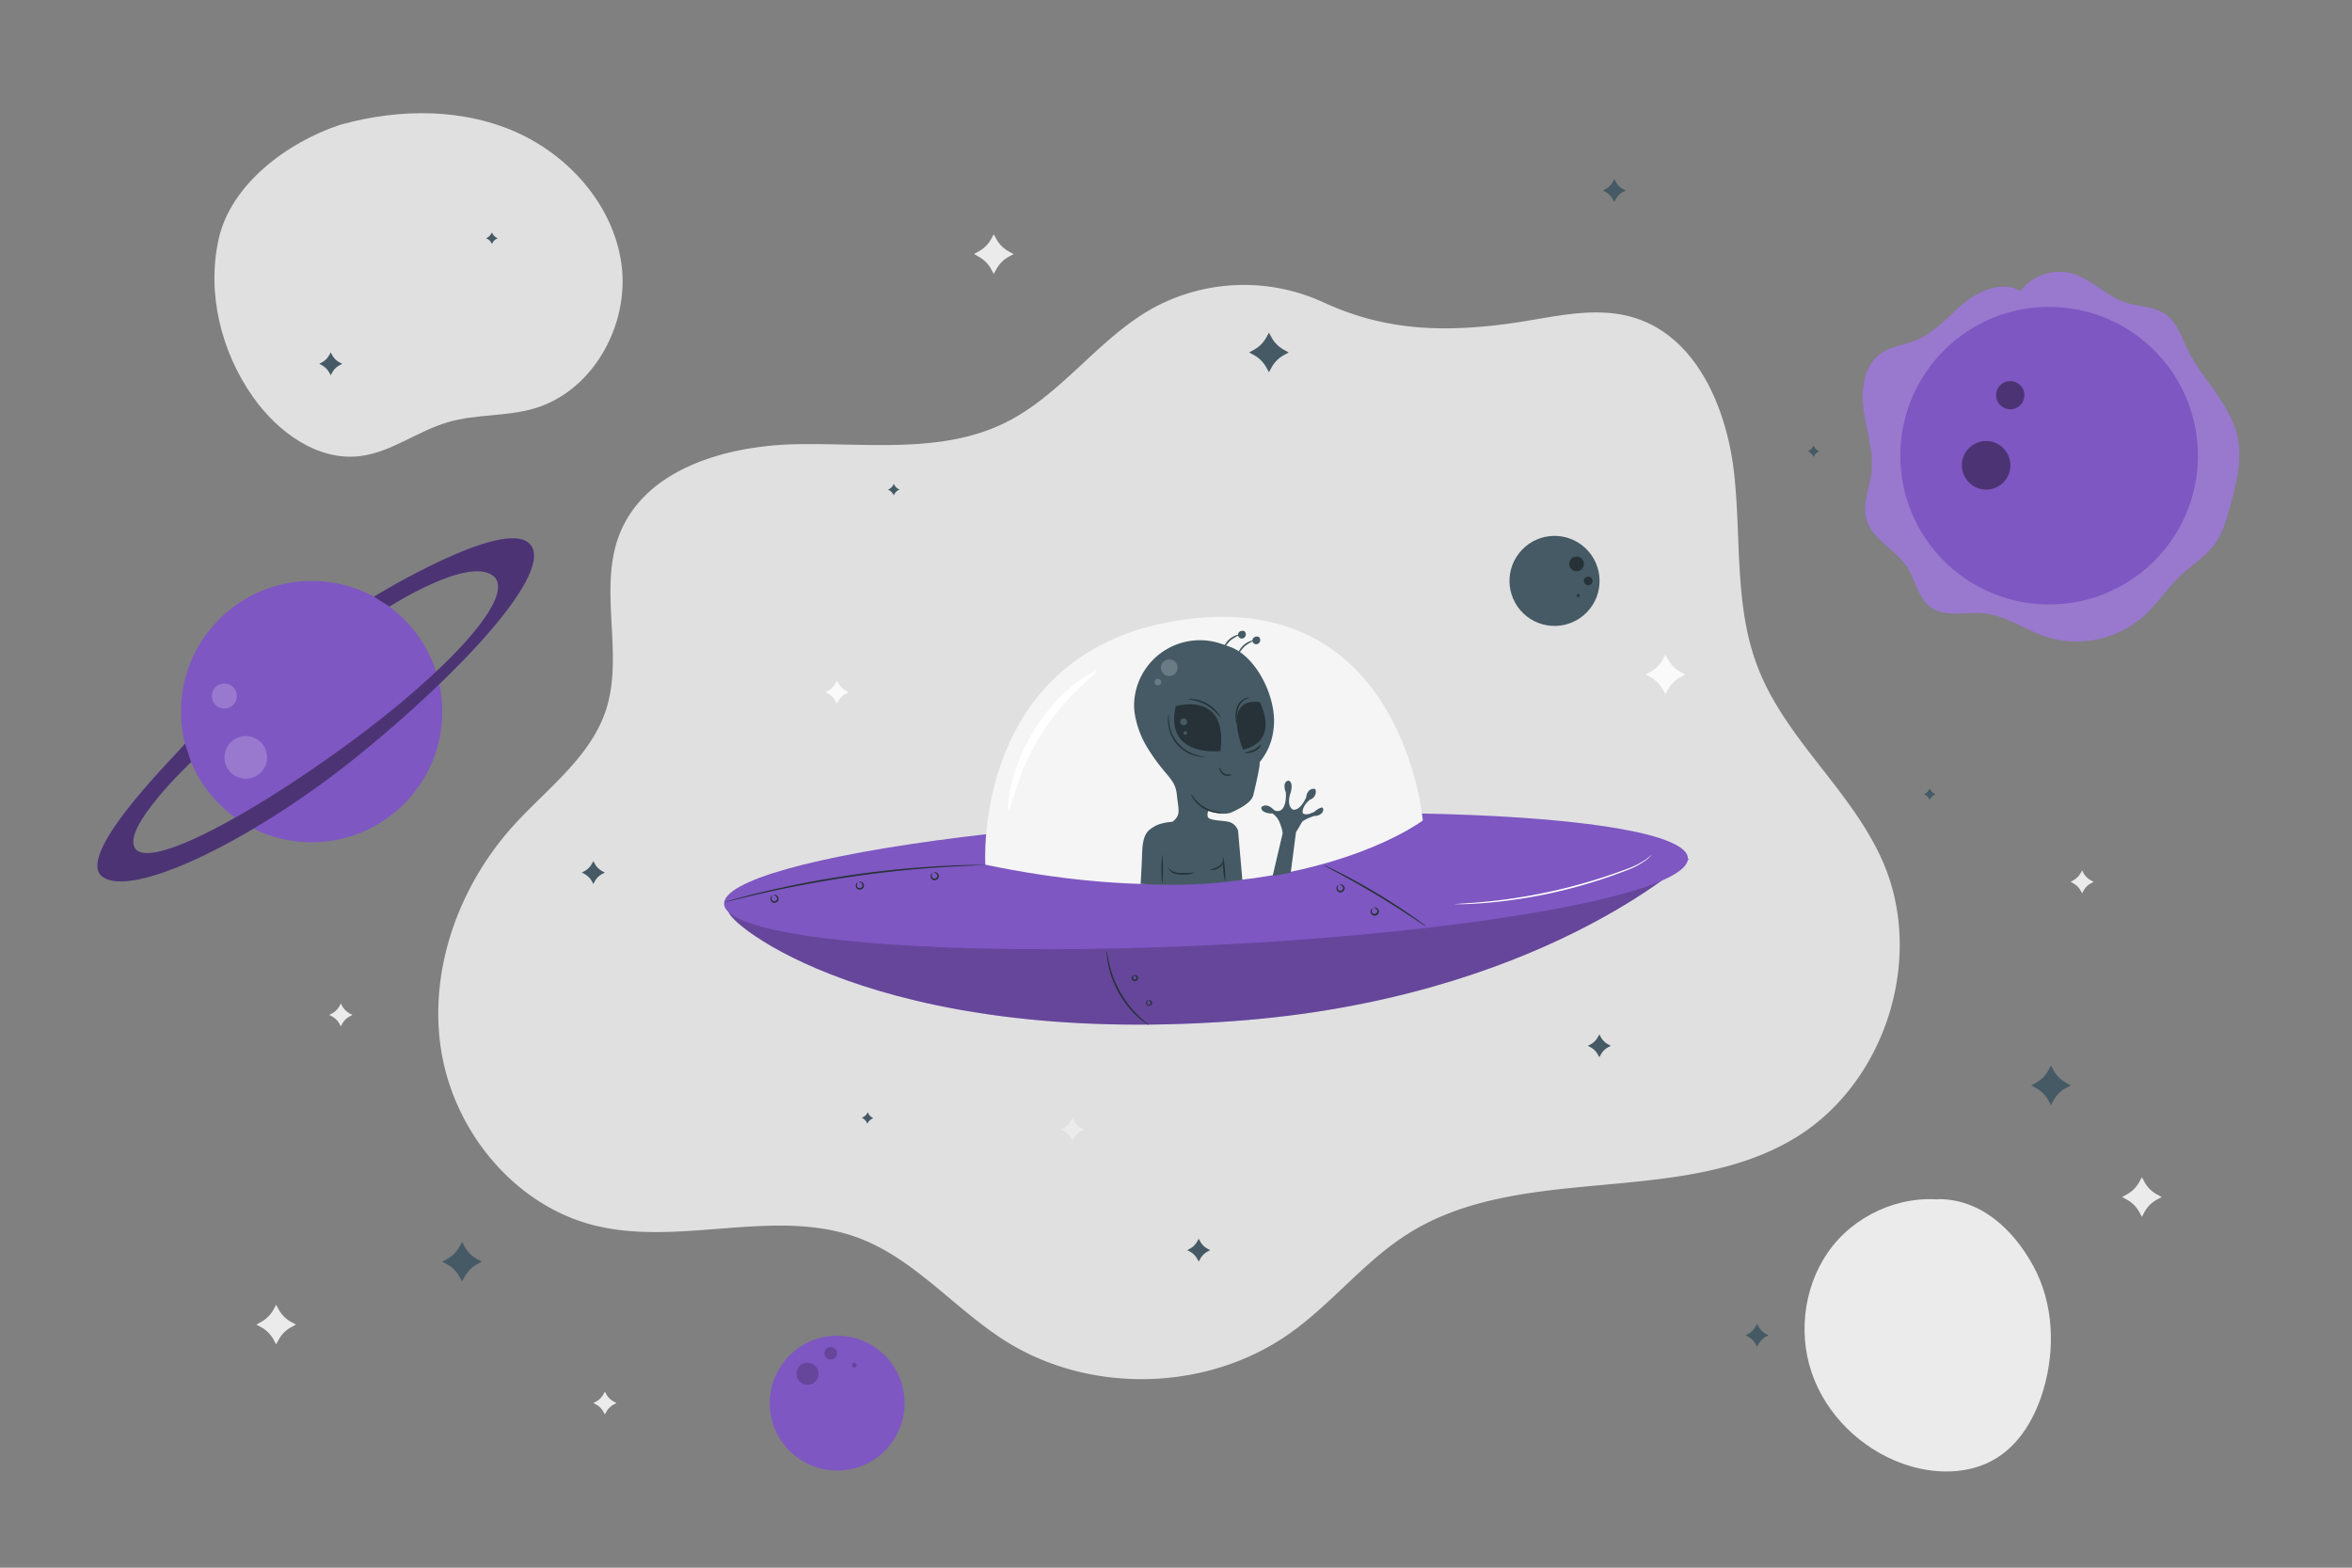 <svg xmlns="http://www.w3.org/2000/svg" viewBox="0 0 750 500"><rect x="0" y="0" width="750" height="500" fill="#808080" stroke="none"/><g id="freepik--background-complete--inject-27"><path d="M421.32,96.12a60.61,60.61,0,0,0-53.94,2.3c-17.26,9.71-29,27.57-46.75,36.35-20.14,10-43.92,6.5-66.39,6.9s-48.38,7.74-56.65,28.63c-7,17.65,1.54,38.33-4.43,56.35-5,14.93-18.67,24.84-29.26,36.48-17.56,19.32-27.36,46.31-23.19,72.08s23.46,49.27,48.79,55.61c27.53,6.88,57.88-5.94,84.43,4.07,17.87,6.75,30.54,22.62,46.69,32.81,27.18,17.14,64.69,16.08,90.86-2.57,13.38-9.53,23.72-23,37.64-31.72,36-22.62,86.19-8.44,122.77-30.16C601,346,613.9,306,600.45,274.94c-9.86-22.72-31.18-39.16-40-62.29-7.45-19.42-5.18-41-7.48-61.69s-11.89-43.4-31.74-49.59c-13.1-4.08-27.11.15-40.71,1.93-21.33,2.79-39.71,2-59.16-7.18" style="fill:#e0e0e0"></path><path d="M108.48,39.81c-16.87,5.53-34.86,19-38.74,36.36s.76,36.05,11,50.54c7.84,11.07,20.42,20.32,33.89,18.78,10-1.16,18.48-8,28.17-10.83,8.93-2.62,18.59-1.76,27.52-4.37,18.71-5.46,30.43-26.56,27.87-45.89s-17.43-35.73-35.49-43.06-38.72-6.43-57.32-.62" style="fill:#e0e0e0"></path><path d="M622.33,383.13c-13.93-2.76-29.07,3.13-37.92,14.24s-11.28,26.83-6.75,40.29,15.7,24.37,29.06,29.16c9.77,3.5,21.23,3.69,30-1.82,7.56-4.73,12.26-13,14.82-21.59,3.93-13.09,3.34-27.84-3.26-39.81s-17.13-21.43-30.8-21.15" style="fill:#ebebeb"></path><path d="M663.93,277.61l.48.87a5.73,5.73,0,0,0,2.33,2.3l.87.48-.87.47a5.7,5.7,0,0,0-2.33,2.31l-.48.86-.48-.86a5.82,5.82,0,0,0-2.33-2.31l-.87-.47.87-.48a5.86,5.86,0,0,0,2.33-2.3Z" style="fill:#ebebeb"></path><path d="M108.69,320.06l.47.86a5.82,5.82,0,0,0,2.33,2.31l.88.47-.88.48a5.86,5.86,0,0,0-2.33,2.3l-.47.87-.48-.87a5.86,5.86,0,0,0-2.33-2.3l-.88-.48.88-.47a5.82,5.82,0,0,0,2.33-2.31Z" style="fill:#ebebeb"></path><path d="M683,375.46l.81,1.5a10,10,0,0,0,4,4l1.5.82-1.5.81a10,10,0,0,0-4,4l-.81,1.5-.82-1.5a10,10,0,0,0-4-4l-1.5-.81,1.5-.82a10,10,0,0,0,4-4Z" style="fill:#ebebeb"></path><path d="M88.05,416.14l.82,1.5a10,10,0,0,0,4,4l1.5.82-1.5.82a10,10,0,0,0-4,4l-.82,1.49-.81-1.49a10,10,0,0,0-4-4l-1.5-.82,1.5-.82a10,10,0,0,0,4-4Z" style="fill:#ebebeb"></path><path d="M316.89,74.72l.82,1.5a10,10,0,0,0,4,4l1.5.82-1.5.82a10,10,0,0,0-4,4l-.82,1.49-.82-1.49a10,10,0,0,0-4-4L310.6,81l1.49-.82a10,10,0,0,0,4-4Z" style="fill:#ebebeb"></path><path d="M531.07,208.8l.81,1.5a10,10,0,0,0,4,4l1.5.82-1.5.81a10,10,0,0,0-4,4l-.81,1.5-.82-1.5a10,10,0,0,0-4-4l-1.5-.81,1.5-.82a10,10,0,0,0,4-4Z" style="fill:#fafafa"></path></g><g id="freepik--Character--inject-27"><path d="M232.25,290.45c-.93,3.74,47.06,43.41,160.78,35.25,97.72-7,145.58-51.75,145.58-51.75Z" style="fill:#7E57C2"></path><path d="M232.25,290.45c-.93,3.74,47.06,43.41,160.78,35.25,97.72-7,145.58-51.75,145.58-51.75Z" style="opacity:0.2"></path><ellipse cx="384.57" cy="281.02" rx="153.85" ry="20.48" transform="translate(-12.95 18.63) rotate(-2.73)" style="fill:#7E57C2"></ellipse><path d="M314.2,275.78s-4.48-69.51,64.44-78.32,75.06,64.22,75.06,64.22S409.09,295.68,314.2,275.78Z" style="fill:#f5f5f5"></path><path d="M349.75,214c.23.33-2.16,2.18-5.65,5.5-.86.83-1.81,1.74-2.77,2.78s-2,2.15-3,3.34a74,74,0,0,0-11,17.32c-.63,1.46-1.26,2.83-1.73,4.15s-1,2.56-1.34,3.7c-1.52,4.56-2.17,7.51-2.57,7.45s-.3-3.11.8-8c.28-1.21.61-2.53,1.07-3.91s1-2.85,1.57-4.39a59.8,59.8,0,0,1,11.39-18c1.14-1.18,2.2-2.32,3.3-3.29a39.86,39.86,0,0,1,3.08-2.63C346.8,215,349.59,213.71,349.75,214Z" style="fill:#fff"></path><path d="M526.65,272.59a2.81,2.81,0,0,1-.42.52,12.18,12.18,0,0,1-1.43,1.28,25.29,25.29,0,0,1-6.24,3.25A161.14,161.14,0,0,1,473.48,288c-3,.23-5.36.34-7,.38l-1.91,0a4.92,4.92,0,0,1-.67,0,2.75,2.75,0,0,1,.67-.08l1.9-.13c1.66-.11,4.05-.27,7-.55a175.93,175.93,0,0,0,45-10.36,27.07,27.07,0,0,0,6.26-3.07A24.19,24.19,0,0,0,526.65,272.59Z" style="fill:#fff"></path><path d="M366.37,327a4.7,4.7,0,0,1-.94-.58,21.87,21.87,0,0,1-2.37-1.87,28.72,28.72,0,0,1-3.12-3.23,32.52,32.52,0,0,1-3.13-4.52,33.65,33.65,0,0,1-2.29-5,30.5,30.5,0,0,1-1.18-4.33,23.51,23.51,0,0,1-.4-3,5,5,0,0,1,0-1.11c.1,0,.21,1.56.77,4a34.27,34.27,0,0,0,1.27,4.24,38.64,38.64,0,0,0,2.29,4.91,37.07,37.07,0,0,0,3.05,4.47,33.34,33.34,0,0,0,3,3.26C365.14,326,366.43,326.91,366.37,327Z" style="fill:#263238"></path><path d="M361.65,311.12c0,.07-.25.19-.33.56a.64.64,0,0,0,.09.57.6.6,0,0,0,1-.28.67.67,0,0,0-.21-.54c-.27-.28-.56-.23-.58-.31s.32-.29.81,0a1,1,0,0,1,.46.85,1,1,0,0,1-.77.93,1,1,0,0,1-1.18-1.37C361.23,311,361.67,311.05,361.65,311.12Z" style="fill:#263238"></path><path d="M366.13,319.13c0,.07-.24.18-.33.56a.68.68,0,0,0,.09.57.54.54,0,0,0,.6.16.54.54,0,0,0,.43-.45.67.67,0,0,0-.21-.53c-.27-.28-.56-.24-.58-.31s.32-.29.81,0a1,1,0,0,1,.46.85,1,1,0,1,1-1.95-.44C365.71,319,366.15,319.06,366.13,319.13Z" style="fill:#263238"></path><path d="M231.25,287.67a4.46,4.46,0,0,1,.81-.27l2.36-.67c2-.57,5-1.34,8.73-2.23,7.39-1.78,17.7-3.9,29.2-5.55s22-2.46,29.6-2.82c3.8-.18,6.88-.27,9-.28l2.45,0a4.78,4.78,0,0,1,.86,0,5.67,5.67,0,0,1-.85.08l-2.45.11c-2.12.08-5.2.22-9,.45-7.59.45-18.06,1.34-29.55,3s-21.78,3.7-29.19,5.39c-3.71.84-6.7,1.55-8.76,2.07l-2.38.58A5.31,5.31,0,0,1,231.25,287.67Z" style="fill:#263238"></path><path d="M454.77,295.5a8.57,8.57,0,0,1-1.28-.78l-3.41-2.26c-2.88-1.91-6.89-4.49-11.41-7.2s-8.69-5-11.73-6.66l-3.6-1.94a9.3,9.3,0,0,1-1.3-.76,8.91,8.91,0,0,1,1.39.58c.88.4,2.14,1,3.68,1.79,3.09,1.56,7.3,3.83,11.83,6.54s8.52,5.36,11.35,7.34c1.41,1,2.55,1.82,3.32,2.4A8.56,8.56,0,0,1,454.77,295.5Z" style="fill:#263238"></path><path d="M426.75,282.38c.06.06-.24.31-.22.83a1.06,1.06,0,0,0,.32.74.94.94,0,0,0,1.45-.64,1,1,0,0,0-.33-.74c-.37-.36-.75-.31-.76-.39s.41-.29,1,.1a1.36,1.36,0,0,1,.58,1,1.31,1.31,0,0,1-.82,1.21,1.29,1.29,0,0,1-1.43-.21,1.32,1.32,0,0,1-.37-1.11C426.26,282.49,426.74,282.32,426.75,282.38Z" style="fill:#263238"></path><path d="M297.35,278.51c0,.06-.24.31-.22.82a1,1,0,0,0,.32.74.93.93,0,0,0,1.45-.64,1,1,0,0,0-.33-.73c-.37-.37-.75-.31-.76-.39s.41-.29,1,.1a1.34,1.34,0,0,1,.58,1,1.29,1.29,0,0,1-.82,1.2,1.3,1.3,0,0,1-1.44-.21,1.34,1.34,0,0,1-.36-1.11C296.86,278.62,297.34,278.44,297.35,278.51Z" style="fill:#263238"></path><path d="M273.48,281.52c0,.06-.24.3-.23.82a1.05,1.05,0,0,0,.33.74.86.86,0,0,0,.9.09.85.85,0,0,0,.54-.73,1,1,0,0,0-.32-.74c-.37-.36-.75-.31-.76-.39s.41-.28,1,.11a1.31,1.31,0,0,1,.57,1,1.26,1.26,0,0,1-.81,1.2,1.3,1.3,0,0,1-1.44-.21,1.34,1.34,0,0,1-.36-1.11C273,281.63,273.47,281.45,273.48,281.52Z" style="fill:#263238"></path><path d="M246.26,285.72c.05.06-.25.31-.23.83a1,1,0,0,0,.33.74.84.84,0,0,0,.9.08.83.83,0,0,0,.54-.72,1.06,1.06,0,0,0-.32-.74c-.37-.36-.76-.31-.76-.39s.41-.29,1,.11a1.32,1.32,0,0,1,.57,1,1.29,1.29,0,0,1-.81,1.2,1.3,1.3,0,0,1-1.44-.21,1.39,1.39,0,0,1-.37-1.11C245.77,285.83,246.25,285.66,246.26,285.72Z" style="fill:#263238"></path><path d="M437.65,289.74c.06.06-.24.31-.22.82a1,1,0,0,0,.32.74.84.84,0,0,0,.9.09.86.86,0,0,0,.55-.73,1,1,0,0,0-.33-.73c-.37-.37-.75-.31-.76-.39s.41-.29,1,.1a1.34,1.34,0,0,1,.58,1,1.32,1.32,0,1,1-2.62-.12C437.16,289.85,437.64,289.67,437.65,289.74Z" style="fill:#263238"></path><path d="M389.32,205.29a21,21,0,0,0-27.33,16l-.09.55a18,18,0,0,0,0,6.09,29.74,29.74,0,0,0,4,10.58c5.73,9.29,8.8,9.59,9.36,14.89s1.36,6.43-1.35,8.69c0,0-3.72.23-5.75,1.47s-3.73,2.14-3.95,8.35-.49,10-.49,10a167.31,167.31,0,0,0,32.44-1.25L394.8,265a4.25,4.25,0,0,0-3.16-2.93c-2.48-.45-6.31-.34-6.54-1.69s.34-1.81.34-1.81,4.51,1.81,7.44.45,6.21-3.15,6.77-5.41,2.33-9.93,2-10.27,4.41-4.17,4.61-13-5.66-20.54-13.45-23.81Q391,205.85,389.32,205.29Z" style="fill:#455a64"></path><path d="M374.91,225.24s16.76-5.09,14.26,14.29C389.17,239.53,371.25,241.78,374.91,225.24Z" style="fill:#263238"></path><path d="M396.39,239.11s-7.06-16.84,5.32-15.16C401.71,224,408.43,236.14,396.39,239.11Z" style="fill:#263238"></path><path d="M419.05,260.24s-3,1-3.74,1.82-1.86,3.8-3.09,4.16a6.29,6.29,0,0,1-3.11-.29s-.65-3.62-2-5.23-1.69-1.23-1.69-1.23-3.39-.08-3.21-2c0,0,1.41-1.65,3.8.65a2,2,0,0,0,2.61.16c1.34-1.09,1.54-3.77,1.4-5.56,0,0-1.35-3.13.76-3.76,0,0,1.77.13.8,3.79,0,0-1.55,3.89.59,5.43,0,0,1.74.76,3.7-2.62l.65-1.24s.11-2.68,2.44-2.75a.57.57,0,0,1,.58.46,2.62,2.62,0,0,1-1.81,3s-2.67,2-2.32,4.31c0,0,.81.87,2.82-.05L419,259s2.53-2.16,2.9-1.17C422.28,259.05,420.84,260.33,419.05,260.24Z" style="fill:#455a64"></path><polygon points="409.1 265.41 405.83 279.33 408.66 278.88 411.58 278.3 413.27 265.37 409.1 265.41" style="fill:#455a64"></polygon><g style="opacity:0.2"><path d="M372.84,210.34a2.69,2.69,0,0,0-2.63,2.11,2.81,2.81,0,0,0,1.72,3,2.78,2.78,0,0,0,3.26-1.18,2.73,2.73,0,0,0-.67-3.39,2.68,2.68,0,0,0-2.22-.48" style="fill:#fff"></path></g><path d="M377.54,229.13a1.12,1.12,0,0,0-1.17.77,1.12,1.12,0,0,0,2,.95,1.13,1.13,0,0,0-.15-1.43,1.1,1.1,0,0,0-.9-.28" style="fill:#455a64"></path><path d="M378,233.25a.56.56,0,0,0-.59.39.58.58,0,0,0,.31.66.56.56,0,0,0,.7-.18.55.55,0,0,0-.53-.87" style="fill:#455a64"></path><g style="opacity:0.2"><path d="M368.84,216.56a1.06,1.06,0,1,0,.74,0" style="fill:#fff"></path></g><path d="M384.16,241.37a2,2,0,0,1-.79,0,9.51,9.51,0,0,1-2.14-.32,11.62,11.62,0,0,1-8.73-10.31,10.46,10.46,0,0,1,0-2.17,2,2,0,0,1,.18-.77c.1,0-.09,1.12.15,2.89a12,12,0,0,0,8.46,10C383,241.27,384.17,241.28,384.16,241.37Z" style="fill:#263238"></path><path d="M389.2,228.92a16.92,16.92,0,0,0-4.51-4.08,17.22,17.22,0,0,0-5.81-1.78,4.35,4.35,0,0,1,1.84-.06,11.26,11.26,0,0,1,7.59,4.31A4.14,4.14,0,0,1,389.2,228.92Z" style="fill:#263238"></path><path d="M394.32,231a4.41,4.41,0,0,1-.28-1.53,9.42,9.42,0,0,1,.33-3.76,4.91,4.91,0,0,1,2.44-2.89,2,2,0,0,1,1.55-.25,13,13,0,0,0-1.38.57,5.14,5.14,0,0,0-2.12,2.74,11.46,11.46,0,0,0-.45,3.58A4.71,4.71,0,0,1,394.32,231Z" style="fill:#263238"></path><path d="M402.33,237.27a4,4,0,0,1-2.29,2.34,4,4,0,0,1-3.25.38,15,15,0,0,0,3-.84A14.85,14.85,0,0,0,402.33,237.27Z" style="fill:#263238"></path><path d="M392.65,247c0,.06-.2.27-.68.39a2.47,2.47,0,0,1-3-1.85c-.1-.49,0-.78.06-.78s.12.28.29.66a2.75,2.75,0,0,0,1,1.22,2.82,2.82,0,0,0,1.54.39C392.35,247,392.62,246.92,392.65,247Z" style="fill:#263238"></path><path d="M389.73,259.21a4.18,4.18,0,0,1-1.8.06,10.61,10.61,0,0,1-7.33-4.36,3.89,3.89,0,0,1-.8-1.61,13.88,13.88,0,0,1,1.1,1.39A12.18,12.18,0,0,0,388,258.9,13,13,0,0,1,389.73,259.21Z" style="fill:#263238"></path><path d="M370.61,282.06a44.34,44.34,0,0,1,0-9.59,44.35,44.35,0,0,1,0,9.59Z" style="fill:#263238"></path><path d="M380.9,278.35a9.52,9.52,0,0,1-4.45.57,4.85,4.85,0,0,1-3.1-.93c-.66-.61-.65-1.23-.59-1.22s.21.49.82.93a5.25,5.25,0,0,0,2.89.7C378.9,278.53,380.87,278.2,380.9,278.35Z" style="fill:#263238"></path><path d="M390.69,281.26a16.61,16.61,0,0,1-.61-4,16.1,16.1,0,0,1-.1-4.06,31,31,0,0,1,.71,8.07Z" style="fill:#263238"></path><path d="M390.2,274.8a3.92,3.92,0,0,1-4.47,2.63,16.39,16.39,0,0,0,2.47-.92C389.45,275.79,390.06,274.72,390.2,274.8Z" style="fill:#263238"></path><path d="M400.08,204.24a16,16,0,0,0-3.16,1.88,15.65,15.65,0,0,0-2.25,2.91c-.06,0,0-.46.28-1.1a6.61,6.61,0,0,1,4-3.55C399.63,204.18,400.07,204.18,400.08,204.24Z" style="fill:#455a64"></path><path d="M401.3,203.17a1.37,1.37,0,0,0-1.79.53,1.21,1.21,0,0,0,1.47,1.71,1.35,1.35,0,0,0,.62-2.06.78.78,0,0,0-.73-.33" style="fill:#455a64"></path><path d="M395.49,202.42a15.36,15.36,0,0,0-3.16,1.87,15.65,15.65,0,0,0-2.25,2.91c-.06,0,0-.45.27-1.1a6.66,6.66,0,0,1,1.64-2.2,6.58,6.58,0,0,1,2.38-1.35C395,202.35,395.48,202.36,395.49,202.42Z" style="fill:#455a64"></path><path d="M396.71,201.34a1.37,1.37,0,0,0-1.79.54,1.2,1.2,0,0,0,1.47,1.7,1.34,1.34,0,0,0,.62-2.05.75.75,0,0,0-.73-.33" style="fill:#455a64"></path></g><g id="freepik--Stars--inject-27"><path d="M266.89,217.1l.48.87a6,6,0,0,0,2.33,2.31l.87.47-.87.48a5.86,5.86,0,0,0-2.33,2.3l-.48.87-.48-.87a5.77,5.77,0,0,0-2.32-2.3l-.88-.48.88-.47a5.86,5.86,0,0,0,2.32-2.31Z" style="fill:#fafafa"></path><path d="M342,356.57l.48.87a5.77,5.77,0,0,0,2.32,2.3l.88.48-.88.47A5.73,5.73,0,0,0,342.5,363l-.48.86-.48-.86a5.82,5.82,0,0,0-2.33-2.31l-.87-.47.87-.48a5.86,5.86,0,0,0,2.33-2.3Z" style="fill:#ebebeb"></path><path d="M192.88,443.84l.48.87a5.86,5.86,0,0,0,2.33,2.3l.88.48-.88.47a5.82,5.82,0,0,0-2.33,2.31l-.48.86-.48-.86a5.73,5.73,0,0,0-2.32-2.31l-.88-.47.88-.48a5.77,5.77,0,0,0,2.32-2.3Z" style="fill:#ebebeb"></path><path d="M514.75,57.11l.48.87a5.87,5.87,0,0,0,2.3,2.31l.87.47-.87.47a5.87,5.87,0,0,0-2.3,2.31l-.48.87-.47-.87A5.83,5.83,0,0,0,512,61.23l-.86-.47.86-.47A5.83,5.83,0,0,0,514.28,58Z" style="fill:#455a64"></path><path d="M382.24,395.08l.48.87a5.78,5.78,0,0,0,2.3,2.3l.87.48-.87.47a5.75,5.75,0,0,0-2.3,2.31l-.48.86-.47-.86a5.71,5.71,0,0,0-2.31-2.31l-.87-.47.87-.48a5.75,5.75,0,0,0,2.31-2.3Z" style="fill:#455a64"></path><path d="M105.45,112.39l.48.87a5.83,5.83,0,0,0,2.31,2.31l.86.47-.86.47a5.83,5.83,0,0,0-2.31,2.31l-.48.87-.47-.87a5.83,5.83,0,0,0-2.31-2.31l-.86-.47.86-.47a5.83,5.83,0,0,0,2.31-2.31Z" style="fill:#455a64"></path><path d="M560.29,422.23l.48.87a5.87,5.87,0,0,0,2.3,2.31l.87.47-.87.48a5.78,5.78,0,0,0-2.3,2.3l-.48.87-.47-.87a5.75,5.75,0,0,0-2.31-2.3l-.86-.48.86-.47a5.83,5.83,0,0,0,2.31-2.31Z" style="fill:#455a64"></path><path d="M510,329.91l.47.87a5.87,5.87,0,0,0,2.31,2.3l.87.48-.87.47a5.83,5.83,0,0,0-2.31,2.31l-.47.87-.48-.87a5.75,5.75,0,0,0-2.3-2.31l-.87-.47.87-.48a5.78,5.78,0,0,0,2.3-2.3Z" style="fill:#455a64"></path><path d="M189.2,274.64l.48.87a5.87,5.87,0,0,0,2.3,2.31l.87.47-.87.47a5.87,5.87,0,0,0-2.3,2.31l-.48.87-.47-.87a6,6,0,0,0-2.31-2.31l-.87-.47.87-.47a6,6,0,0,0,2.31-2.31Z" style="fill:#455a64"></path><path d="M615.35,251.48l.24.43a2.89,2.89,0,0,0,1.15,1.15l.44.24-.44.24a2.89,2.89,0,0,0-1.15,1.15l-.24.44-.23-.44a2.85,2.85,0,0,0-1.16-1.15l-.43-.24.43-.24a2.85,2.85,0,0,0,1.16-1.15Z" style="fill:#455a64"></path><path d="M276.71,354.75l.22.44a2.83,2.83,0,0,0,1.11,1.19l.42.26-.44.22a2.89,2.89,0,0,0-1.19,1.11l-.26.42-.22-.44a2.85,2.85,0,0,0-1.11-1.2l-.42-.25.44-.22a2.92,2.92,0,0,0,1.2-1.11Z" style="fill:#455a64"></path><path d="M578.3,142.11l.24.43a2.77,2.77,0,0,0,1.15,1.15l.43.24-.43.24a2.77,2.77,0,0,0-1.15,1.15l-.24.43-.24-.43a2.77,2.77,0,0,0-1.15-1.15l-.43-.24.43-.24a2.77,2.77,0,0,0,1.15-1.15Z" style="fill:#455a64"></path><path d="M285,154.31l.24.44a3,3,0,0,0,1.15,1.15l.44.24-.44.23a3,3,0,0,0-1.15,1.16L285,158l-.23-.43a2.94,2.94,0,0,0-1.16-1.16l-.43-.23.43-.24a3,3,0,0,0,1.16-1.15Z" style="fill:#455a64"></path><path d="M156.87,74.17l.23.44a3,3,0,0,0,1.16,1.15l.43.24-.43.23a2.94,2.94,0,0,0-1.16,1.16l-.23.43-.24-.43a3,3,0,0,0-1.15-1.16L155,76l.44-.24a3,3,0,0,0,1.15-1.15Z" style="fill:#455a64"></path><path d="M404.64,106.1l.81,1.49a10,10,0,0,0,4,4l1.5.82-1.5.82a10,10,0,0,0-4,4l-.81,1.5-.82-1.5a10,10,0,0,0-4-4l-1.5-.82,1.5-.82a10,10,0,0,0,4-4Z" style="fill:#455a64"></path><path d="M654,339.85l.82,1.5a10,10,0,0,0,4,4l1.49.82-1.49.82a10,10,0,0,0-4,4l-.82,1.49L653.2,351a10,10,0,0,0-4-4l-1.5-.82,1.5-.82a10,10,0,0,0,4-4Z" style="fill:#455a64"></path><path d="M147.35,396.08l.81,1.5a10,10,0,0,0,4,4l1.5.81-1.5.82a10,10,0,0,0-4,4l-.81,1.5-.82-1.5a10,10,0,0,0-4-4l-1.5-.82,1.5-.81a10,10,0,0,0,4-4Z" style="fill:#455a64"></path></g><g id="freepik--Planets--inject-27"><path d="M644.28,92.83c-5.58-3.24-12.79-.37-17.81,3.7s-9.24,9.38-15.2,11.87c-3.8,1.59-8.14,2-11.5,4.33-5.48,3.86-6.44,11.64-5.49,18.27s3.27,13.22,2.46,19.87c-.61,4.87-2.89,9.75-1.65,14.51,1.73,6.66,9.39,9.83,13.12,15.62,2.68,4.15,3.41,9.75,7.41,12.66,4.63,3.38,11.07,1.41,16.78,1.93,7,.63,13.05,5.14,19.74,7.41a32.4,32.4,0,0,0,31.55-6.58c4.25-3.87,7.37-8.81,11.55-12.75,3.57-3.37,7.9-6,10.83-9.95s4.1-8.55,5.31-13.15c1.77-6.72,3.55-13.71,2.26-20.54-2.07-10.9-11.36-18.83-16.2-28.81-1.89-3.89-3.27-8.34-6.77-10.88-3.71-2.7-8.73-2.47-13.07-3.94-6.23-2.1-10.94-7.66-17.31-9.29a15.57,15.57,0,0,0-16,5.73" style="fill:#7E57C2"></path><g style="opacity:0.2"><path d="M644.28,92.83c-5.58-3.24-12.79-.37-17.81,3.7s-9.24,9.38-15.2,11.87c-3.8,1.59-8.14,2-11.5,4.33-5.48,3.86-6.44,11.64-5.49,18.27s3.27,13.22,2.46,19.87c-.61,4.87-2.89,9.75-1.65,14.51,1.73,6.66,9.39,9.83,13.12,15.62,2.68,4.15,3.41,9.75,7.41,12.66,4.63,3.38,11.07,1.41,16.78,1.93,7,.63,13.05,5.14,19.74,7.41a32.4,32.4,0,0,0,31.55-6.58c4.25-3.87,7.37-8.81,11.55-12.75,3.57-3.37,7.9-6,10.83-9.95s4.1-8.55,5.31-13.15c1.77-6.72,3.55-13.71,2.26-20.54-2.07-10.9-11.36-18.83-16.2-28.81-1.89-3.89-3.27-8.34-6.77-10.88-3.71-2.7-8.73-2.47-13.07-3.94-6.23-2.1-10.94-7.66-17.31-9.29a15.57,15.57,0,0,0-16,5.73" style="fill:#fff"></path></g><circle cx="653.42" cy="145.32" r="47.45" transform="translate(-4.74 23.25) rotate(-2.03)" style="fill:#7E57C2"></circle><path d="M639.43,153.17a7.74,7.74,0,1,1-1.32-10.86A7.74,7.74,0,0,1,639.43,153.17Z" style="opacity:0.4"></path><path d="M644.57,128.82a4.5,4.5,0,1,1-.77-6.32A4.5,4.5,0,0,1,644.57,128.82Z" style="opacity:0.4"></path><circle cx="266.99" cy="447.49" r="21.5" transform="translate(-19.07 11.95) rotate(-2.47)" style="fill:#7E57C2"></circle><path d="M257.89,441.64a3.51,3.51,0,1,1,3.1-3.87A3.51,3.51,0,0,1,257.89,441.64Z" style="opacity:0.2"></path><path d="M265.07,433.6a2,2,0,1,1,1.81-2.25A2,2,0,0,1,265.07,433.6Z" style="opacity:0.2"></path><path d="M271.65,435.48a.75.75,0,1,1,.83.66A.74.74,0,0,1,271.65,435.48Z" style="opacity:0.2"></path><circle cx="99.37" cy="226.96" r="41.67" style="fill:#7E57C2"></circle><path d="M85.18,241.56a6.8,6.8,0,1,1-6.79-6.8A6.79,6.79,0,0,1,85.18,241.56Z" style="fill:#fff;opacity:0.2"></path><path d="M75.54,221.94a4,4,0,1,1-4-3.95A4,4,0,0,1,75.54,221.94Z" style="fill:#fff;opacity:0.2"></path><path d="M59,237.1c.18.72-35.67,35.12-26.43,42.44s48.12-11.47,81.26-38.23S177.19,182,168.9,173.44s-49.69,16.87-49.69,16.87l5,3.15s25-16.06,33-9.83-14.65,30.59-46.52,53.85S47.94,277.07,43.16,270.7s17.77-27.63,17.77-27.63Z" style="fill:#7E57C2"></path><path d="M59,237.1c.18.72-35.67,35.12-26.43,42.44s48.12-11.47,81.26-38.23S177.19,182,168.9,173.44s-49.69,16.87-49.69,16.87l5,3.15s25-16.06,33-9.83-14.65,30.59-46.52,53.85S47.94,277.07,43.16,270.7s17.77-27.63,17.77-27.63Z" style="opacity:0.4"></path><circle cx="495.71" cy="185.29" r="14.36" transform="translate(19.19 415.48) rotate(-46.28)" style="fill:#455a64"></circle><path d="M500.39,179.79a2.34,2.34,0,1,1,2.29,2.4A2.34,2.34,0,0,1,500.39,179.79Z" style="fill:#263238"></path><path d="M505.07,185.26a1.37,1.37,0,1,1,1.33,1.39A1.37,1.37,0,0,1,505.07,185.26Z" style="fill:#263238"></path><path d="M503.25,189.44a.51.51,0,0,1,0,1,.51.51,0,0,1-.49-.52A.52.52,0,0,1,503.25,189.44Z" style="fill:#263238"></path></g></svg>